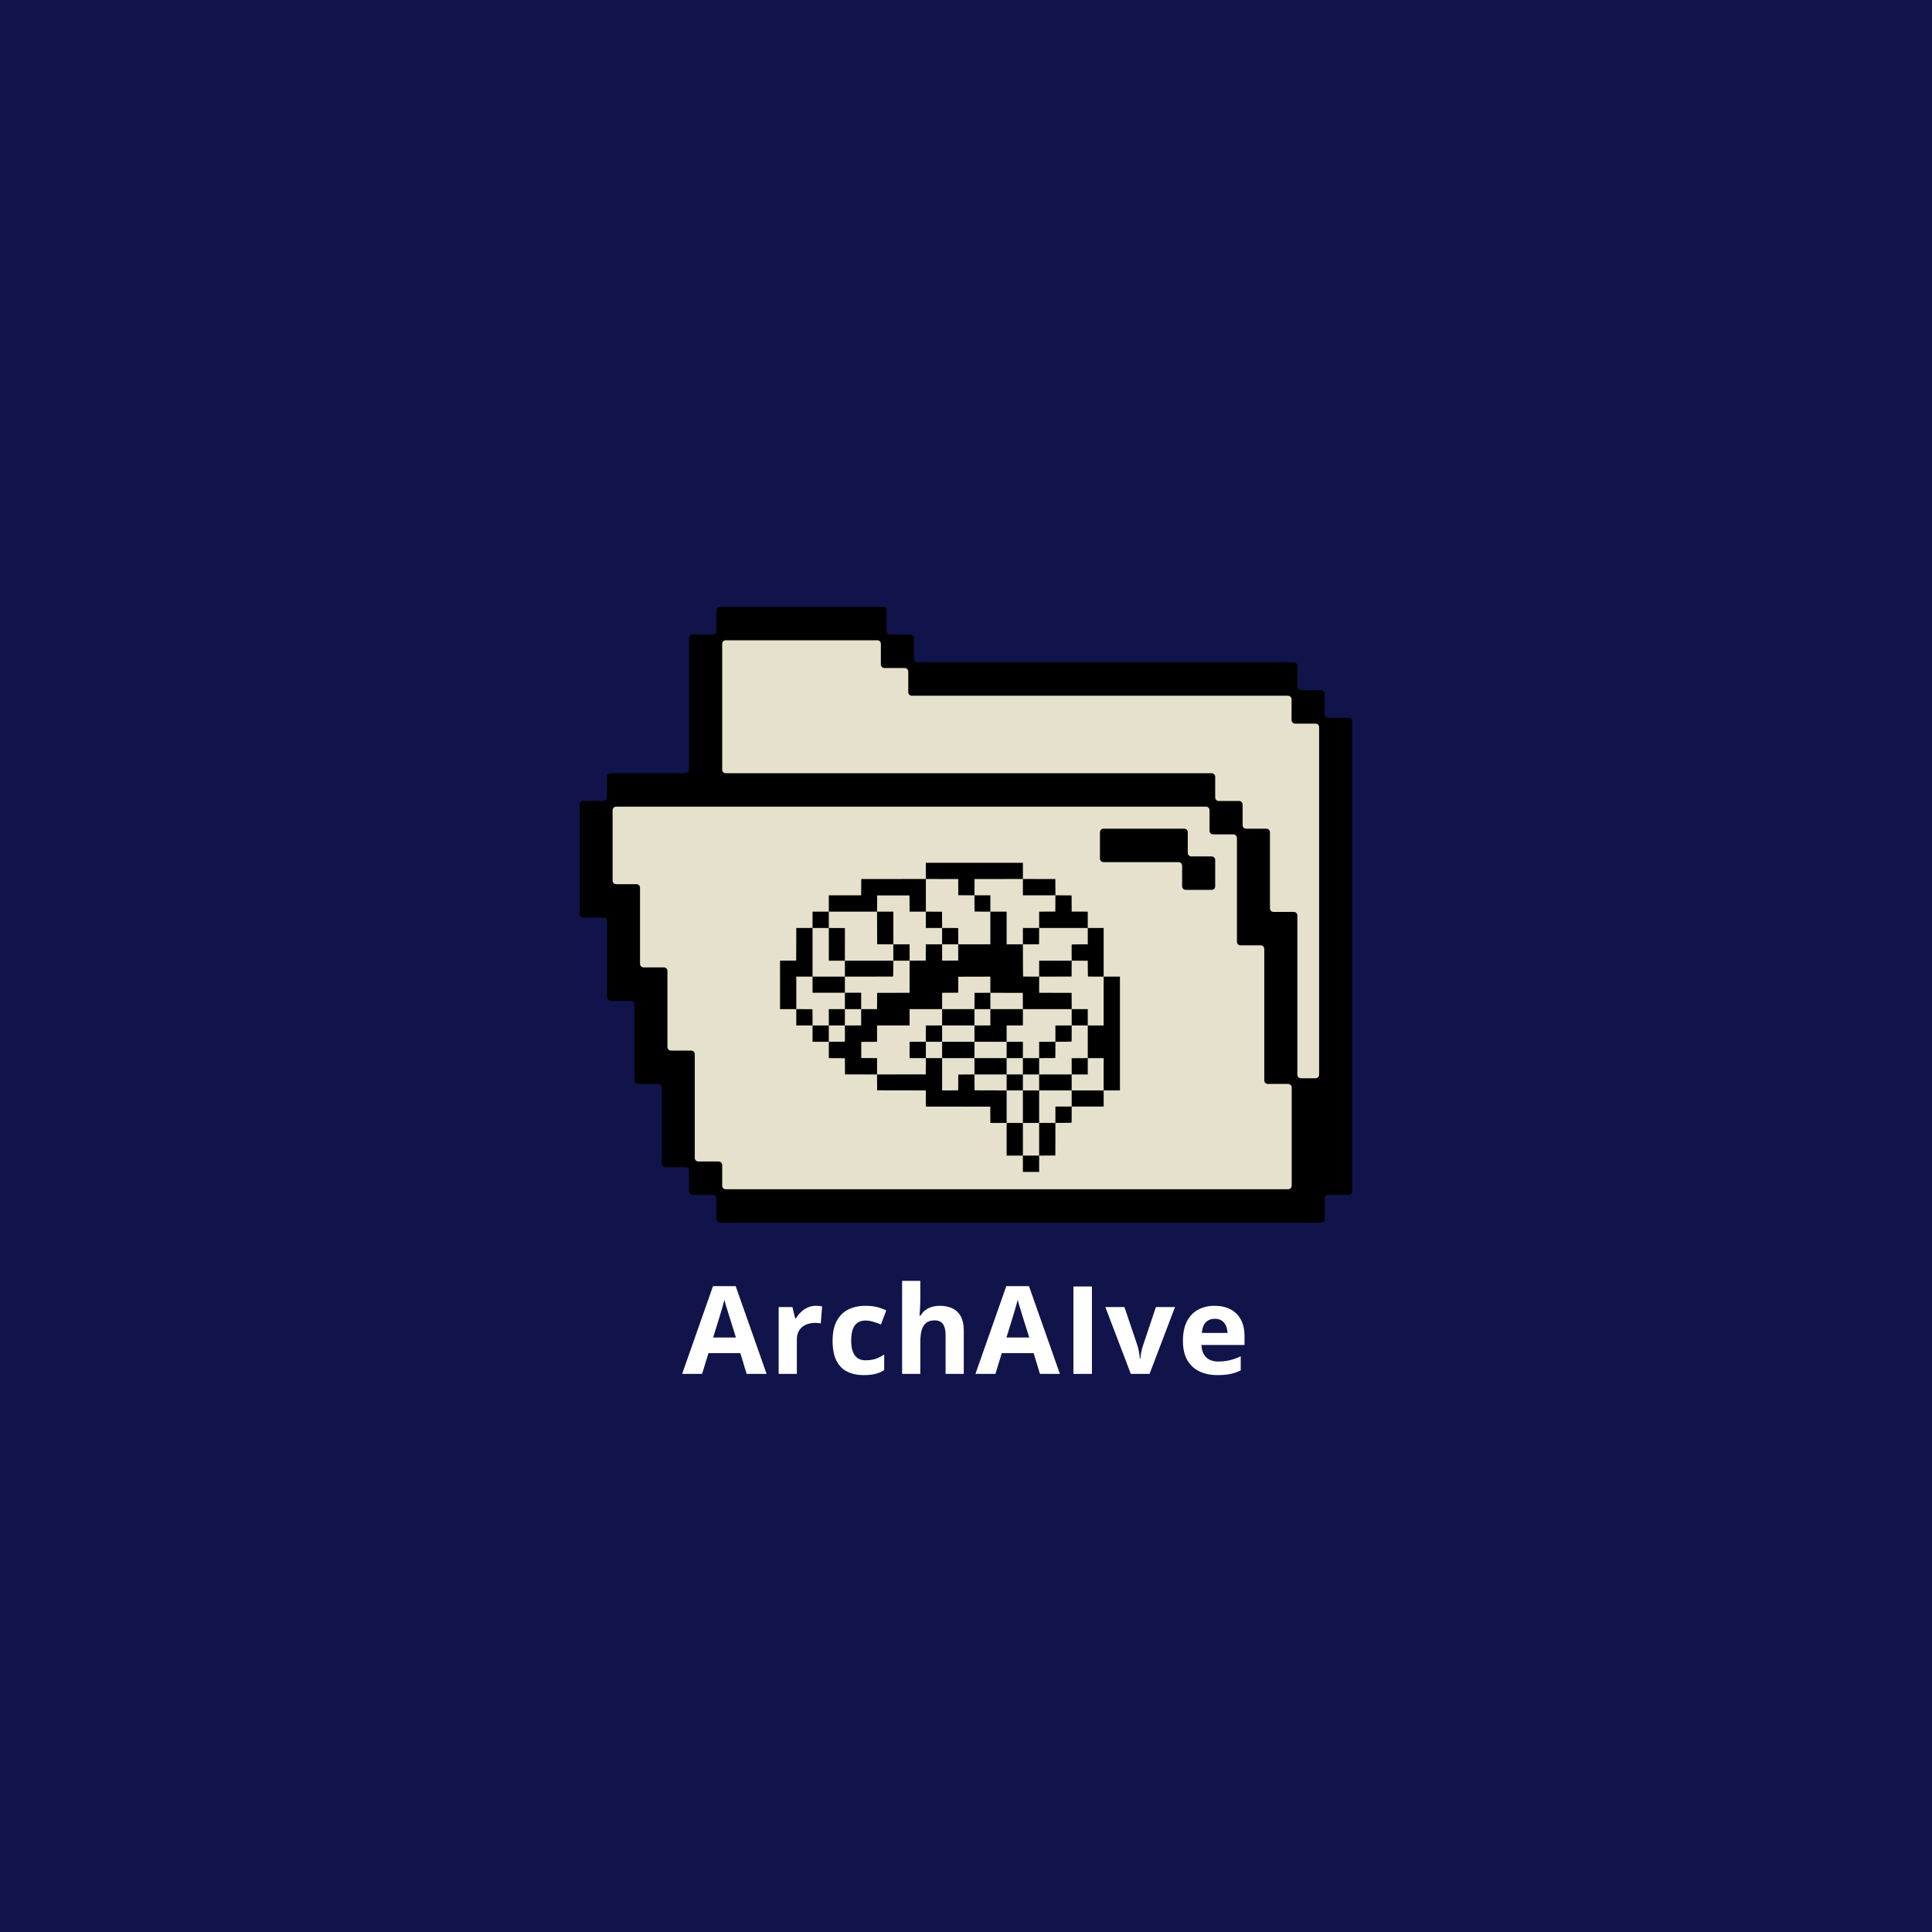 <svg xmlns="http://www.w3.org/2000/svg" xmlns:xlink="http://www.w3.org/1999/xlink" width="500" zoomAndPan="magnify" viewBox="0 0 375 375" height="500" preserveAspectRatio="xMidYMid meet" version="1.0"><defs><g/><clipPath id="3da075ffb5"><path d="M 112.5 117.555 L 262.5 117.555 L 262.5 237.555 L 112.5 237.555 Z M 112.5 117.555 " clip-rule="nonzero"/></clipPath><clipPath id="8475accbb4"><path d="M 151.391 167.473 L 217.391 167.473 L 217.391 227.473 L 151.391 227.473 Z M 151.391 167.473 " clip-rule="nonzero"/></clipPath></defs><rect x="-37.5" width="450" fill="#ffffff" y="-37.5" height="450" fill-opacity="1"/><rect x="-37.5" width="450" fill="#10144a" y="-37.5" height="450" fill-opacity="1"/><path fill="#e5e1cc" d="M 256.59 141.145 L 256.59 208.605 C 256.59 209.293 256.039 209.844 255.352 209.844 L 252.504 209.844 C 251.816 209.844 251.266 209.293 251.266 208.605 L 251.266 177.691 C 251.266 177.609 251.211 177.555 251.129 177.555 L 247.184 177.555 C 246.496 177.555 245.945 177.004 245.945 176.312 L 245.945 161.539 C 245.945 161.539 245.891 161.398 245.809 161.398 L 241.875 161.398 C 241.188 161.398 240.641 160.848 240.641 160.16 L 240.641 156.152 C 240.641 156.152 240.57 156.016 240.5 156.016 L 236.555 156.016 C 235.867 156.016 235.32 155.465 235.32 154.777 L 235.32 150.77 C 235.32 150.77 235.262 150.633 235.18 150.633 L 140.863 150.633 C 140.176 150.633 139.625 150.082 139.625 149.395 L 139.625 124.965 C 139.625 124.277 140.176 123.727 140.863 123.727 L 170.285 123.727 C 170.973 123.727 171.523 124.277 171.523 124.965 L 171.523 128.973 C 171.523 128.973 171.578 129.109 171.66 129.109 L 175.605 129.109 C 176.293 129.109 176.844 129.66 176.844 130.348 L 176.844 134.355 C 176.844 134.355 176.898 134.492 176.98 134.492 L 250.004 134.492 C 250.691 134.492 251.238 135.043 251.238 135.73 L 251.238 139.766 C 251.238 139.766 251.293 139.906 251.379 139.906 L 255.352 139.906 C 256.039 139.906 256.59 140.457 256.59 141.145 Z M 250.031 209.844 L 246.082 209.844 C 246.082 209.844 245.945 209.789 245.945 209.707 L 245.945 184.176 C 245.945 183.488 245.395 182.938 244.707 182.938 L 240.777 182.938 C 240.695 182.938 240.641 182.883 240.641 182.801 L 240.641 162.641 C 240.641 161.965 240.074 161.398 239.402 161.398 L 235.457 161.398 C 235.375 161.398 235.32 161.344 235.32 161.262 L 235.32 157.254 C 235.32 156.566 234.77 156.016 234.082 156.016 L 119.594 156.016 C 118.922 156.016 118.355 156.582 118.355 157.254 L 118.355 170.93 C 118.355 171.617 118.906 172.168 119.594 172.168 L 123.539 172.168 C 123.621 172.168 123.68 172.223 123.68 172.305 L 123.68 187.082 C 123.68 187.77 124.227 188.32 124.914 188.32 L 128.859 188.32 C 128.859 188.32 129 188.375 129 188.461 L 129 203.234 C 129 203.922 129.547 204.473 130.234 204.473 L 134.168 204.473 C 134.25 204.473 134.305 204.527 134.305 204.613 L 134.305 224.758 C 134.305 225.445 134.855 225.996 135.543 225.996 L 139.488 225.996 C 139.57 225.996 139.625 226.066 139.625 226.137 L 139.625 230.141 C 139.625 230.832 140.176 231.383 140.863 231.383 L 250.031 231.383 C 250.719 231.383 251.266 230.832 251.266 230.141 L 251.266 211.082 C 251.266 210.395 250.719 209.844 250.031 209.844 Z M 250.031 209.844 " fill-opacity="1" fill-rule="nonzero"/><g clip-path="url(#3da075ffb5)"><path fill="#000000" d="M 235.867 166.922 L 235.867 172.031 C 235.867 172.418 235.566 172.719 235.18 172.719 L 230.137 172.719 C 229.766 172.719 229.449 172.418 229.449 172.031 L 229.449 168.023 C 229.449 167.652 229.145 167.336 228.762 167.336 L 214.188 167.336 C 213.816 167.336 213.5 167.031 213.5 166.648 L 213.5 161.539 C 213.5 161.168 213.816 160.848 214.188 160.848 L 229.859 160.848 C 230.246 160.848 230.547 161.168 230.547 161.539 L 230.547 165.547 C 230.547 165.93 230.863 166.234 231.234 166.234 L 235.18 166.234 C 235.566 166.234 235.867 166.551 235.867 166.922 Z M 262.445 140.016 L 262.445 231.242 C 262.445 231.629 262.141 231.934 261.758 231.934 L 257.824 231.934 C 257.441 231.934 257.137 232.234 257.137 232.621 L 257.137 236.629 C 257.137 237.012 256.82 237.316 256.449 237.316 L 139.766 237.316 C 139.379 237.316 139.078 237.012 139.078 236.629 L 139.078 232.621 C 139.078 232.234 138.773 231.934 138.391 231.934 L 134.441 231.934 C 134.07 231.934 133.754 231.629 133.754 231.242 L 133.754 227.238 C 133.754 226.863 133.453 226.547 133.066 226.547 L 129.137 226.547 C 128.75 226.547 128.449 226.246 128.449 225.859 L 128.449 211.082 C 128.449 210.711 128.133 210.395 127.762 210.395 L 123.816 210.395 C 123.43 210.395 123.129 210.094 123.129 209.707 L 123.129 194.945 C 123.129 194.559 122.824 194.258 122.441 194.258 L 118.496 194.258 C 118.125 194.258 117.809 193.941 117.809 193.566 L 117.809 178.793 C 117.809 178.406 117.504 178.105 117.121 178.105 L 113.188 178.105 C 112.801 178.105 112.5 177.801 112.5 177.414 L 112.5 156.152 C 112.5 155.781 112.801 155.465 113.188 155.465 L 117.121 155.465 C 117.504 155.465 117.809 155.164 117.809 154.777 L 117.809 150.77 C 117.809 150.398 118.125 150.082 118.496 150.082 L 133.066 150.082 C 133.453 150.082 133.754 149.777 133.754 149.395 L 133.754 123.863 C 133.754 123.477 134.07 123.172 134.441 123.172 L 138.391 123.172 C 138.773 123.172 139.078 122.871 139.078 122.484 L 139.078 118.477 C 139.078 118.094 139.379 117.789 139.766 117.789 L 171.387 117.789 C 171.77 117.789 172.074 118.094 172.074 118.477 L 172.074 122.484 C 172.074 122.871 172.375 123.172 172.762 123.172 L 176.707 123.172 C 177.078 123.172 177.395 123.477 177.395 123.863 L 177.395 127.871 C 177.395 128.242 177.695 128.559 178.082 128.559 L 251.129 128.559 C 251.516 128.559 251.816 128.859 251.816 129.246 L 251.816 133.281 C 251.816 133.652 252.121 133.969 252.504 133.969 L 256.422 133.969 C 256.793 133.969 257.109 134.273 257.109 134.66 L 257.109 138.637 C 257.109 139.008 257.414 139.328 257.797 139.328 L 261.758 139.328 C 262.141 139.328 262.445 139.629 262.445 140.016 Z M 250.719 211.082 C 250.719 210.711 250.414 210.395 250.031 210.395 L 246.082 210.395 C 245.711 210.395 245.395 210.094 245.395 209.707 L 245.395 184.176 C 245.395 183.789 245.094 183.488 244.707 183.488 L 240.777 183.488 C 240.391 183.488 240.09 183.184 240.09 182.801 L 240.09 162.641 C 240.09 162.27 239.773 161.953 239.402 161.953 L 235.457 161.953 C 235.07 161.953 234.77 161.648 234.77 161.262 L 234.77 157.254 C 234.77 156.883 234.465 156.566 234.082 156.566 L 119.594 156.566 C 119.223 156.566 118.906 156.883 118.906 157.254 L 118.906 170.93 C 118.906 171.316 119.223 171.617 119.594 171.617 L 123.539 171.617 C 123.926 171.617 124.227 171.922 124.227 172.305 L 124.227 187.082 C 124.227 187.453 124.531 187.77 124.914 187.77 L 128.859 187.77 C 129.23 187.77 129.547 188.074 129.547 188.461 L 129.547 203.234 C 129.547 203.605 129.852 203.922 130.234 203.922 L 134.168 203.922 C 134.555 203.922 134.855 204.227 134.855 204.613 L 134.855 224.758 C 134.855 225.145 135.172 225.445 135.543 225.445 L 139.488 225.445 C 139.875 225.445 140.176 225.762 140.176 226.137 L 140.176 230.141 C 140.176 230.527 140.48 230.832 140.863 230.832 L 250.031 230.832 C 250.414 230.832 250.719 230.527 250.719 230.141 Z M 256.039 141.145 C 256.039 140.758 255.723 140.457 255.352 140.457 L 251.379 140.457 C 250.992 140.457 250.691 140.141 250.691 139.766 L 250.691 135.73 C 250.691 135.348 250.375 135.043 250.004 135.043 L 176.98 135.043 C 176.598 135.043 176.293 134.727 176.293 134.355 L 176.293 130.348 C 176.293 129.961 175.977 129.66 175.605 129.66 L 171.66 129.66 C 171.277 129.66 170.973 129.344 170.973 128.973 L 170.973 124.965 C 170.973 124.578 170.672 124.277 170.285 124.277 L 140.863 124.277 C 140.48 124.277 140.176 124.578 140.176 124.965 L 140.176 149.395 C 140.176 149.777 140.48 150.082 140.863 150.082 L 235.18 150.082 C 235.566 150.082 235.867 150.398 235.867 150.77 L 235.867 154.777 C 235.867 155.164 236.172 155.465 236.555 155.465 L 240.5 155.465 C 240.875 155.465 241.188 155.781 241.188 156.152 L 241.188 160.16 C 241.188 160.547 241.492 160.848 241.875 160.848 L 245.809 160.848 C 246.195 160.848 246.496 161.168 246.496 161.539 L 246.496 176.312 C 246.496 176.699 246.812 177.004 247.184 177.004 L 251.129 177.004 C 251.516 177.004 251.816 177.305 251.816 177.691 L 251.816 208.605 C 251.816 208.992 252.121 209.293 252.504 209.293 L 255.352 209.293 C 255.723 209.293 256.039 208.992 256.039 208.605 Z M 256.039 141.145 " fill-opacity="1" fill-rule="nonzero"/></g><g clip-path="url(#8475accbb4)"><path fill="#000000" d="M 198.543 225.883 L 198.543 224.297 L 195.387 224.297 L 195.387 217.957 L 192.23 217.957 L 192.219 216.379 L 192.211 214.805 L 185.957 214.793 L 179.707 214.785 L 179.707 211.652 L 174.98 211.641 L 170.254 211.633 L 170.246 210.094 L 170.234 208.551 L 167.125 208.543 L 164.012 208.535 L 164.004 206.965 L 163.996 205.398 L 162.434 205.391 L 160.871 205.379 L 160.871 202.211 L 157.715 202.211 L 157.715 199.039 L 154.559 199.039 L 154.559 195.867 L 151.402 195.867 L 151.402 186.465 L 152.969 186.453 L 154.539 186.445 L 154.551 183.281 L 154.559 180.121 L 157.715 180.121 L 157.715 176.949 L 160.871 176.949 L 160.871 173.777 L 167.148 173.777 L 167.16 172.203 L 167.168 170.625 L 179.707 170.609 L 179.707 167.473 L 198.543 167.473 L 198.543 170.609 L 204.84 170.625 L 204.848 172.203 L 204.855 173.777 L 206.426 173.789 L 207.996 173.797 L 208.004 175.363 L 208.008 176.934 L 211.133 176.949 L 211.133 180.121 L 214.219 180.121 L 214.219 189.562 L 217.379 189.562 L 217.379 211.652 L 214.219 211.652 L 214.219 214.785 L 208.012 214.785 L 208.008 216.309 C 208.008 217.145 208.004 217.855 208 217.883 C 207.996 217.934 207.789 217.941 206.426 217.949 L 204.855 217.957 L 204.848 221.121 L 204.84 224.281 L 203.27 224.289 L 201.699 224.301 L 201.699 227.469 L 198.543 227.469 Z M 201.699 221.129 L 201.699 217.957 L 204.855 217.957 L 204.855 214.785 L 208.012 214.785 L 208.012 211.652 L 214.219 211.652 L 214.219 205.379 L 211.133 205.379 L 211.133 199.039 L 214.219 199.039 L 214.219 189.562 L 212.758 189.559 C 211.953 189.555 211.266 189.551 211.223 189.551 C 211.152 189.543 211.152 189.516 211.145 188.004 L 211.133 186.465 L 208.016 186.465 L 208.004 184.906 C 208 184.047 208 183.332 208.008 183.32 C 208.012 183.305 208.719 183.293 209.574 183.293 L 211.133 183.293 L 211.133 180.121 L 201.699 180.121 L 201.699 176.949 L 204.84 176.934 L 204.855 173.777 L 198.543 173.777 L 198.543 170.609 L 189.16 170.625 L 189.152 172.203 L 189.141 173.781 L 187.574 173.77 L 186.004 173.762 L 185.996 172.195 L 185.988 170.625 L 179.707 170.609 L 179.707 176.949 L 176.551 176.949 L 176.543 175.375 L 176.531 173.797 L 170.254 173.797 L 170.246 175.375 L 170.234 176.949 L 160.871 176.949 L 160.871 180.121 L 157.715 180.121 L 157.715 189.562 L 154.559 189.562 L 154.559 195.867 L 156.129 195.875 L 157.695 195.887 L 157.707 197.461 L 157.715 199.039 L 160.871 199.039 L 160.871 202.211 L 162.434 202.203 L 163.996 202.191 L 163.996 200.617 L 163.992 199.039 L 167.152 199.039 L 167.152 195.867 L 170.234 195.867 L 170.246 194.293 L 170.254 192.715 L 173.402 192.707 L 176.551 192.695 L 176.551 186.465 L 178.121 186.453 L 179.688 186.445 L 179.699 184.867 L 179.707 183.293 L 182.863 183.293 L 182.863 186.465 L 184.426 186.453 L 185.988 186.445 L 185.988 184.867 L 185.984 183.293 L 192.227 183.293 L 192.227 176.949 L 195.387 176.949 L 195.387 183.293 L 198.543 183.293 L 198.551 186.418 C 198.559 189.164 198.566 189.543 198.613 189.547 C 198.645 189.551 199.352 189.555 200.184 189.559 L 201.699 189.562 L 201.699 192.695 L 204.848 192.707 L 207.996 192.715 L 208.004 194.293 L 208.016 195.867 L 198.543 195.867 L 198.535 194.293 L 198.523 192.715 L 195.375 192.707 L 192.227 192.695 L 192.227 189.562 L 189.117 189.57 L 186.004 189.578 L 185.988 192.68 L 184.426 192.688 L 182.863 192.699 L 182.863 195.867 L 176.551 195.867 L 176.551 199.039 L 170.234 199.039 L 170.234 202.211 L 168.703 202.219 L 167.168 202.227 L 167.168 205.363 L 168.703 205.371 L 170.234 205.383 L 170.234 208.551 L 179.688 208.535 L 179.699 206.957 L 179.707 205.383 L 182.863 205.383 L 182.863 211.652 L 184.426 211.652 C 185.285 211.652 185.984 211.637 185.984 211.625 C 185.984 211.609 185.988 210.914 185.996 210.082 L 186.004 208.57 L 187.574 208.559 L 189.141 208.551 L 189.152 210.094 L 189.16 211.633 L 192.273 211.641 L 195.387 211.652 L 195.387 217.957 L 198.543 217.957 L 198.543 224.297 L 201.699 224.297 Z M 198.543 214.805 L 198.543 211.652 L 195.387 211.652 L 195.387 208.551 L 189.145 208.551 L 189.145 205.383 L 182.863 205.383 L 182.863 202.211 L 179.707 202.211 L 179.707 205.383 L 176.551 205.383 L 176.551 202.211 L 179.707 202.211 L 179.707 199.039 L 182.863 199.039 L 182.863 195.867 L 189.141 195.867 L 189.152 194.293 L 189.16 192.715 L 190.695 192.707 L 192.227 192.695 L 192.227 195.867 L 198.543 195.867 L 198.543 199.039 L 195.387 199.039 L 195.387 202.211 L 198.543 202.211 L 198.543 205.383 L 201.699 205.383 L 201.699 202.211 L 204.855 202.211 L 204.855 199.039 L 208.012 199.039 L 208.012 195.867 L 211.133 195.867 L 211.133 199.039 L 208.012 199.039 L 208.008 200.562 C 208.008 201.398 208.004 202.109 208 202.137 C 207.996 202.184 207.789 202.191 206.426 202.203 L 204.855 202.211 L 204.848 203.785 L 204.84 205.363 L 203.27 205.371 L 201.699 205.383 L 201.699 208.551 L 208.016 208.551 L 208.012 206.977 L 208.008 205.398 L 209.57 205.391 L 211.133 205.379 L 211.133 208.551 L 208.012 208.551 L 208.012 211.652 L 201.699 211.652 L 201.699 217.957 L 198.543 217.957 Z M 201.699 210.102 L 201.699 208.551 L 198.543 208.551 L 198.543 205.379 L 195.387 205.379 L 195.387 202.211 L 189.145 202.211 L 189.145 199.039 L 192.227 199.039 L 192.227 195.867 L 189.145 195.867 L 189.145 199.039 L 182.863 199.039 L 182.863 202.211 L 189.145 202.211 L 189.145 205.379 L 195.387 205.379 L 195.387 208.551 L 198.543 208.551 L 198.543 211.652 L 201.699 211.652 Z M 160.871 197.453 L 160.871 195.867 L 163.992 195.867 L 163.992 192.695 L 157.715 192.695 L 157.715 189.562 L 163.992 189.562 L 163.992 186.465 L 160.871 186.465 L 160.871 180.121 L 162.434 180.129 L 163.996 180.141 L 163.996 183.301 L 163.992 186.465 L 173.395 186.465 L 173.395 183.293 L 171.824 183.285 L 170.254 183.273 L 170.246 180.113 L 170.234 176.949 L 173.395 176.949 L 173.395 183.293 L 176.551 183.293 L 176.551 186.465 L 173.395 186.465 L 173.383 188.004 C 173.375 189.344 173.367 189.543 173.32 189.547 C 173.293 189.551 171.18 189.555 168.629 189.559 L 163.992 189.562 L 163.992 192.695 L 167.152 192.695 L 167.152 195.867 L 163.992 195.867 L 163.992 199.039 L 160.871 199.039 Z M 201.699 188.012 L 201.699 186.465 L 208.016 186.465 L 208.004 188.004 L 207.996 189.543 L 204.848 189.555 L 201.699 189.562 Z M 182.863 181.707 L 182.863 180.121 L 179.707 180.121 L 179.707 176.949 L 181.277 176.957 L 182.848 176.969 L 182.855 178.543 L 182.863 180.121 L 184.422 180.121 C 185.281 180.121 185.988 180.133 185.992 180.148 C 186 180.164 186 180.875 185.992 181.734 L 185.984 183.293 L 182.863 183.293 Z M 198.543 181.707 L 198.543 180.121 L 201.699 180.121 L 201.691 181.699 L 201.68 183.273 L 200.113 183.285 L 198.543 183.293 Z M 189.168 176.926 C 189.152 176.914 189.145 176.199 189.145 175.34 L 189.145 173.777 L 192.227 173.777 L 192.227 176.949 L 190.711 176.949 C 189.875 176.949 189.18 176.938 189.168 176.926 Z M 189.168 176.926 " fill-opacity="1" fill-rule="nonzero"/></g><g fill="#ffffff" fill-opacity="1"><g transform="translate(132.405, 266.673)"><g><path d="M 12.516 0 L 11.297 -4.031 L 5.109 -4.031 L 3.875 0 L 0 0 L 5.984 -17.031 L 10.391 -17.031 L 16.391 0 Z M 10.438 -7.062 L 9.203 -11 C 9.129 -11.258 9.023 -11.598 8.891 -12.016 C 8.766 -12.43 8.633 -12.852 8.5 -13.281 C 8.375 -13.707 8.273 -14.082 8.203 -14.406 C 8.129 -14.082 8.023 -13.688 7.891 -13.219 C 7.754 -12.75 7.625 -12.305 7.5 -11.891 C 7.375 -11.473 7.285 -11.176 7.234 -11 L 6.016 -7.062 Z M 10.438 -7.062 "/></g></g></g><g fill="#ffffff" fill-opacity="1"><g transform="translate(149.278, 266.673)"><g><path d="M 9.094 -13.219 C 9.27 -13.219 9.477 -13.207 9.719 -13.188 C 9.957 -13.164 10.148 -13.141 10.297 -13.109 L 10.031 -9.797 C 9.914 -9.836 9.75 -9.863 9.531 -9.875 C 9.32 -9.895 9.141 -9.906 8.984 -9.906 C 8.523 -9.906 8.082 -9.848 7.656 -9.734 C 7.227 -9.617 6.844 -9.43 6.5 -9.172 C 6.156 -8.91 5.883 -8.566 5.688 -8.141 C 5.488 -7.723 5.391 -7.211 5.391 -6.609 L 5.391 0 L 1.859 0 L 1.859 -12.969 L 4.531 -12.969 L 5.062 -10.797 L 5.234 -10.797 C 5.484 -11.234 5.801 -11.633 6.188 -12 C 6.57 -12.375 7.008 -12.672 7.5 -12.891 C 7.988 -13.109 8.52 -13.219 9.094 -13.219 Z M 9.094 -13.219 "/></g></g></g><g fill="#ffffff" fill-opacity="1"><g transform="translate(160.545, 266.673)"><g><path d="M 7.125 0.234 C 5.844 0.234 4.75 0 3.844 -0.469 C 2.938 -0.938 2.242 -1.66 1.766 -2.641 C 1.297 -3.629 1.062 -4.891 1.062 -6.422 C 1.062 -8.004 1.332 -9.297 1.875 -10.297 C 2.414 -11.297 3.16 -12.031 4.109 -12.5 C 5.066 -12.977 6.176 -13.219 7.438 -13.219 C 8.332 -13.219 9.109 -13.129 9.766 -12.953 C 10.422 -12.773 10.992 -12.566 11.484 -12.328 L 10.438 -9.594 C 9.875 -9.82 9.352 -10.004 8.875 -10.141 C 8.395 -10.285 7.914 -10.359 7.438 -10.359 C 6.82 -10.359 6.305 -10.211 5.891 -9.922 C 5.484 -9.641 5.176 -9.207 4.969 -8.625 C 4.77 -8.039 4.672 -7.312 4.672 -6.438 C 4.672 -5.582 4.781 -4.867 5 -4.297 C 5.219 -3.734 5.531 -3.316 5.938 -3.047 C 6.352 -2.773 6.852 -2.641 7.438 -2.641 C 8.176 -2.641 8.832 -2.734 9.406 -2.922 C 9.977 -3.117 10.535 -3.398 11.078 -3.766 L 11.078 -0.734 C 10.535 -0.391 9.969 -0.145 9.375 0 C 8.781 0.156 8.031 0.234 7.125 0.234 Z M 7.125 0.234 "/></g></g></g><g fill="#ffffff" fill-opacity="1"><g transform="translate(173.24, 266.673)"><g><path d="M 5.391 -18.062 L 5.391 -14.375 C 5.391 -13.738 5.367 -13.129 5.328 -12.547 C 5.285 -11.961 5.254 -11.551 5.234 -11.312 L 5.422 -11.312 C 5.703 -11.758 6.031 -12.125 6.406 -12.406 C 6.789 -12.688 7.211 -12.891 7.672 -13.016 C 8.141 -13.148 8.641 -13.219 9.172 -13.219 C 10.109 -13.219 10.926 -13.051 11.625 -12.719 C 12.32 -12.395 12.863 -11.879 13.25 -11.172 C 13.633 -10.473 13.828 -9.566 13.828 -8.453 L 13.828 0 L 10.297 0 L 10.297 -7.578 C 10.297 -8.504 10.125 -9.203 9.781 -9.672 C 9.438 -10.148 8.91 -10.391 8.203 -10.391 C 7.492 -10.391 6.93 -10.223 6.516 -9.891 C 6.109 -9.566 5.816 -9.082 5.641 -8.438 C 5.473 -7.801 5.391 -7.023 5.391 -6.109 L 5.391 0 L 1.859 0 L 1.859 -18.062 Z M 5.391 -18.062 "/></g></g></g><g fill="#ffffff" fill-opacity="1"><g transform="translate(189.335, 266.673)"><g><path d="M 12.516 0 L 11.297 -4.031 L 5.109 -4.031 L 3.875 0 L 0 0 L 5.984 -17.031 L 10.391 -17.031 L 16.391 0 Z M 10.438 -7.062 L 9.203 -11 C 9.129 -11.258 9.023 -11.598 8.891 -12.016 C 8.766 -12.43 8.633 -12.852 8.5 -13.281 C 8.375 -13.707 8.273 -14.082 8.203 -14.406 C 8.129 -14.082 8.023 -13.688 7.891 -13.219 C 7.754 -12.75 7.625 -12.305 7.5 -11.891 C 7.375 -11.473 7.285 -11.176 7.234 -11 L 6.016 -7.062 Z M 10.438 -7.062 "/></g></g></g><g fill="#ffffff" fill-opacity="1"><g transform="translate(206.207, 266.673)"><g><path d="M 2.141 0 L 2.141 -16.969 L 5.734 -16.969 L 5.734 0 Z M 2.141 0 "/></g></g></g><g fill="#ffffff" fill-opacity="1"><g transform="translate(214.55, 266.673)"><g><path d="M 4.938 0 L 0 -12.969 L 3.703 -12.969 L 6.203 -5.578 C 6.348 -5.148 6.457 -4.695 6.531 -4.219 C 6.613 -3.738 6.672 -3.305 6.703 -2.922 L 6.797 -2.922 C 6.816 -3.336 6.875 -3.773 6.969 -4.234 C 7.062 -4.703 7.18 -5.148 7.328 -5.578 L 9.812 -12.969 L 13.516 -12.969 L 8.578 0 Z M 4.938 0 "/></g></g></g><g fill="#ffffff" fill-opacity="1"><g transform="translate(228.544, 266.673)"><g><path d="M 7.203 -13.219 C 8.398 -13.219 9.43 -12.988 10.297 -12.531 C 11.172 -12.07 11.844 -11.406 12.312 -10.531 C 12.781 -9.656 13.016 -8.586 13.016 -7.328 L 13.016 -5.609 L 4.656 -5.609 C 4.695 -4.609 4.992 -3.82 5.547 -3.25 C 6.109 -2.688 6.891 -2.406 7.891 -2.406 C 8.711 -2.406 9.469 -2.488 10.156 -2.656 C 10.852 -2.82 11.562 -3.078 12.281 -3.422 L 12.281 -0.688 C 11.645 -0.363 10.973 -0.129 10.266 0.016 C 9.566 0.16 8.723 0.234 7.734 0.234 C 6.43 0.234 5.273 -0.004 4.266 -0.484 C 3.266 -0.961 2.477 -1.691 1.906 -2.672 C 1.344 -3.66 1.062 -4.898 1.062 -6.391 C 1.062 -7.91 1.316 -9.176 1.828 -10.188 C 2.348 -11.195 3.066 -11.953 3.984 -12.453 C 4.91 -12.961 5.984 -13.219 7.203 -13.219 Z M 7.234 -10.703 C 6.547 -10.703 5.973 -10.477 5.516 -10.031 C 5.066 -9.594 4.805 -8.898 4.734 -7.953 L 9.703 -7.953 C 9.691 -8.484 9.594 -8.953 9.406 -9.359 C 9.227 -9.773 8.957 -10.102 8.594 -10.344 C 8.238 -10.582 7.785 -10.703 7.234 -10.703 Z M 7.234 -10.703 "/></g></g></g></svg>